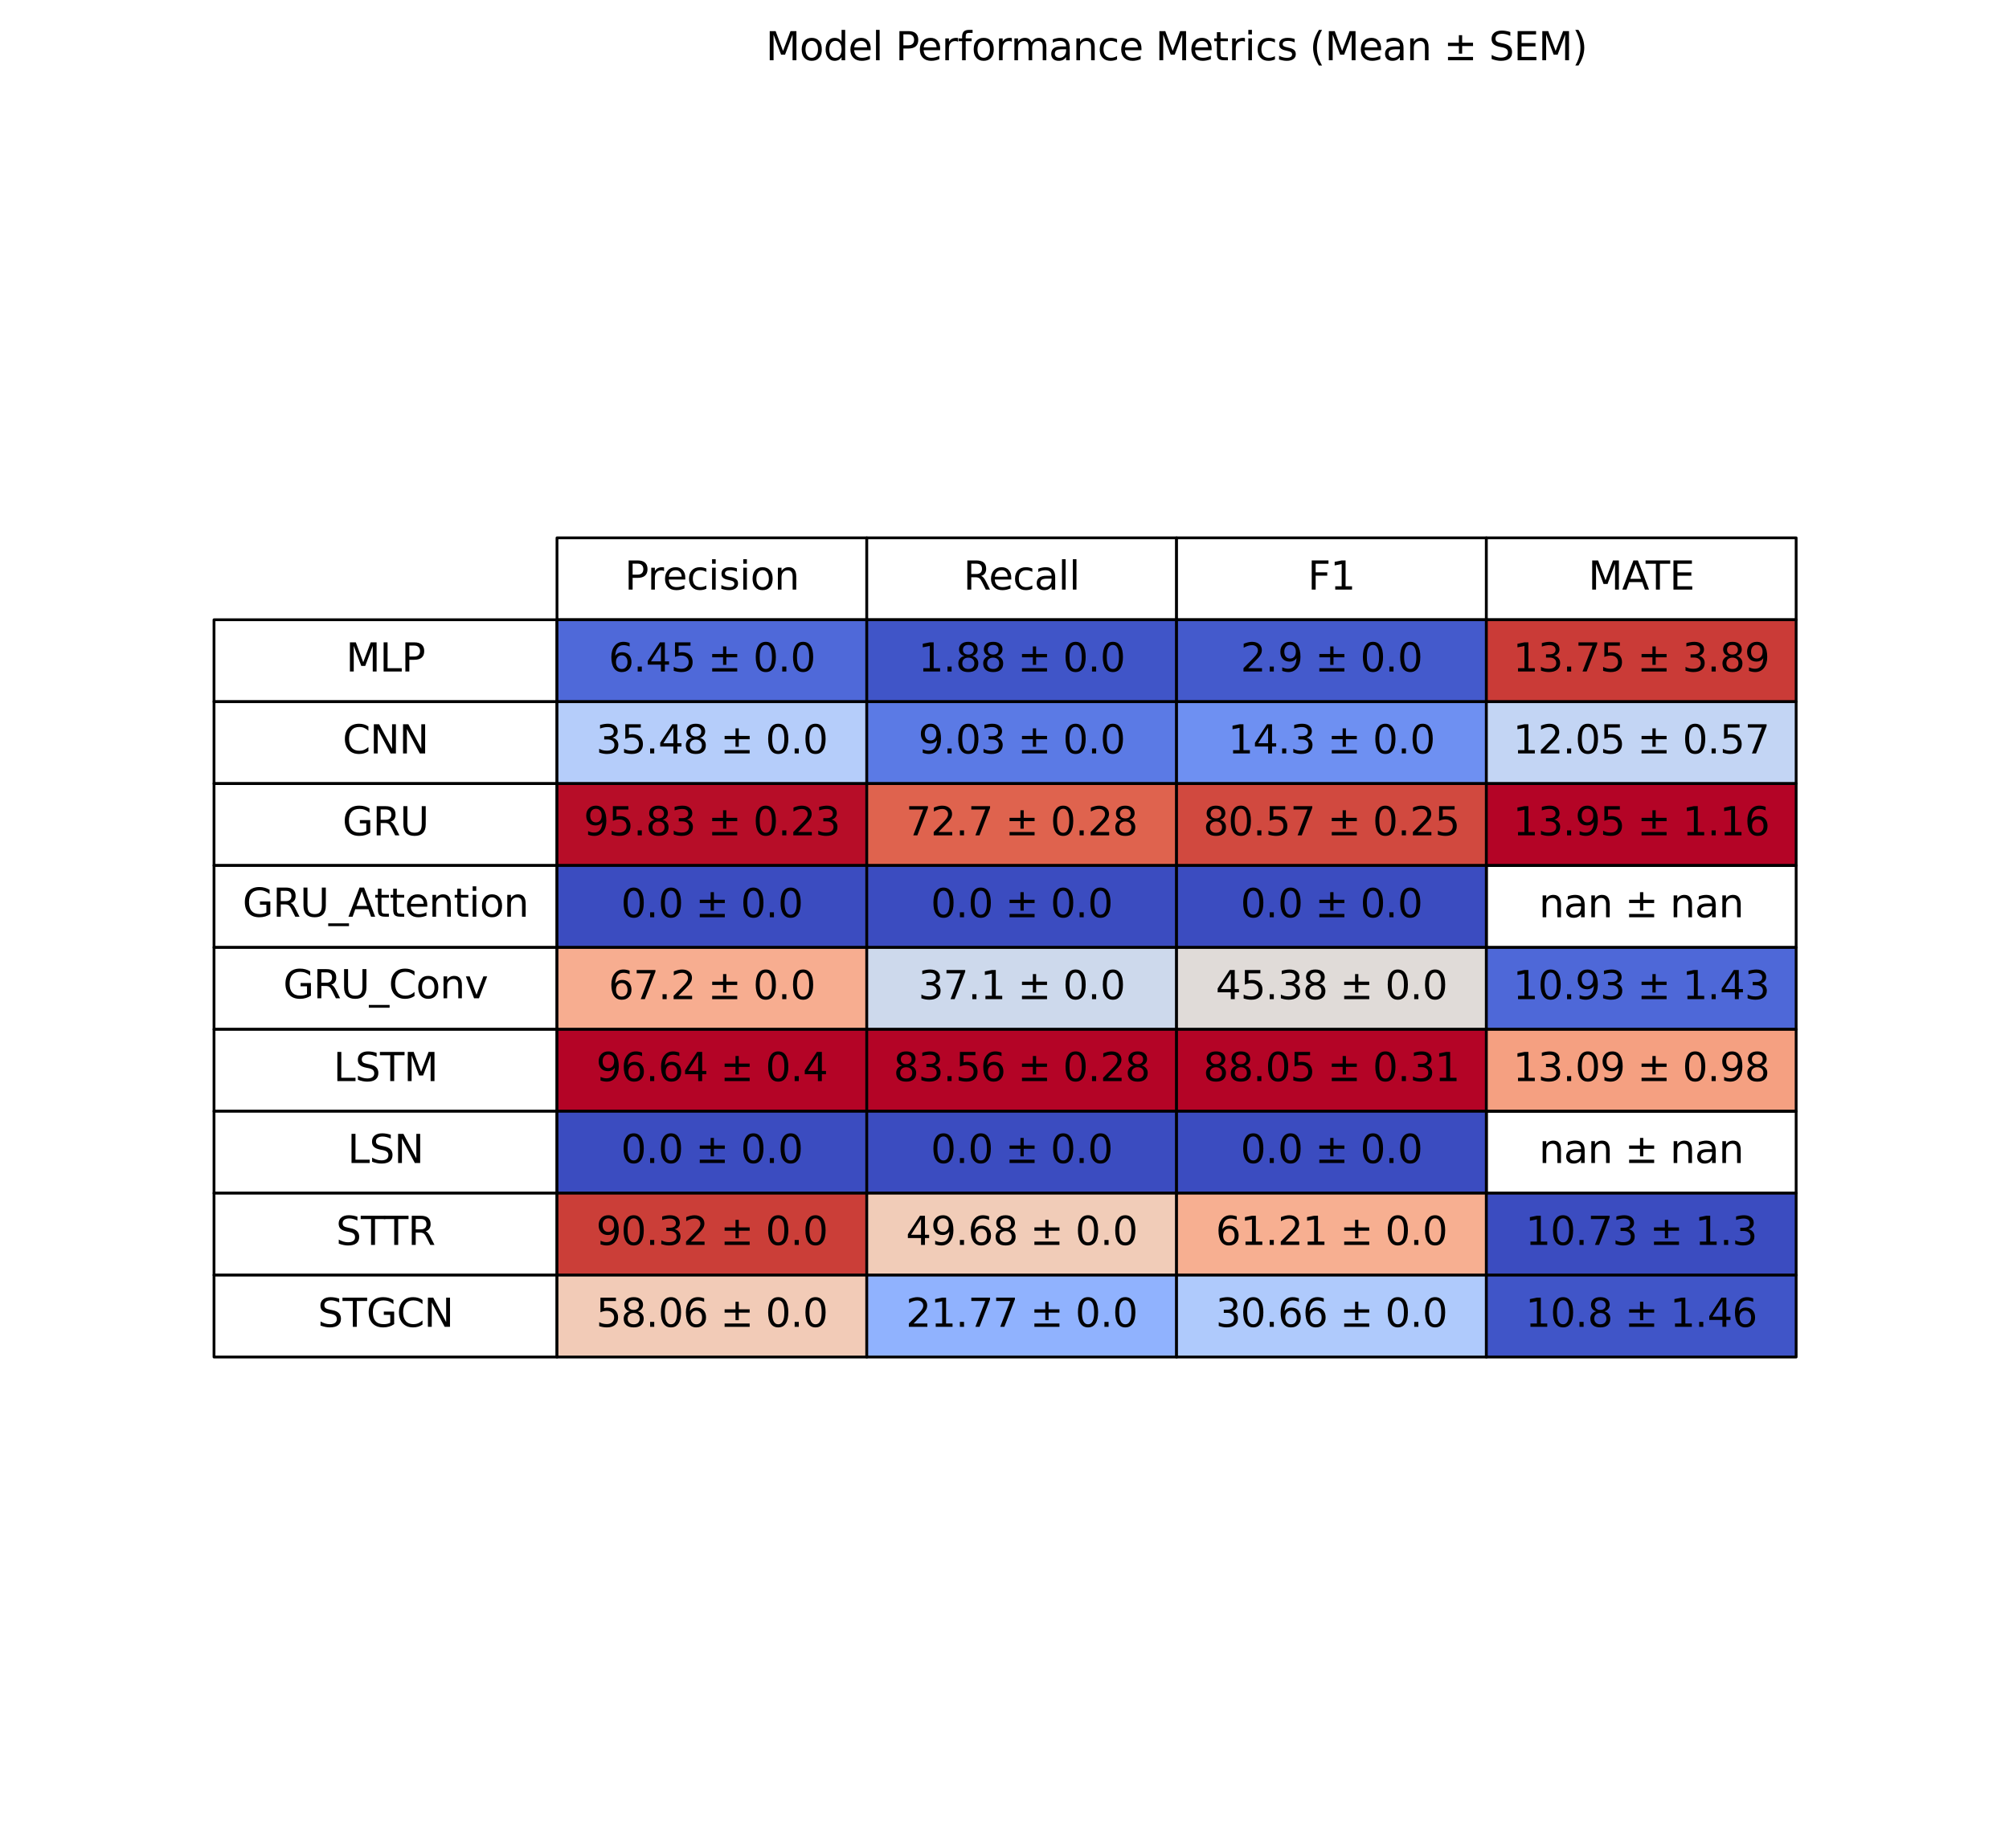 <?xml version="1.0" encoding="utf-8" standalone="no"?>
<!DOCTYPE svg PUBLIC "-//W3C//DTD SVG 1.1//EN"
  "http://www.w3.org/Graphics/SVG/1.1/DTD/svg11.dtd">
<svg xmlns:xlink="http://www.w3.org/1999/xlink" width="720pt" height="662.4pt" viewBox="0 0 720 662.4" xmlns="http://www.w3.org/2000/svg" version="1.1">
 <defs>
  <style type="text/css">*{stroke-linejoin: round; stroke-linecap: butt}</style>
 </defs>
 <g id="figure_1">
  <g id="patch_1">
   <path d="M 0 662.4 
L 720 662.4 
L 720 0 
L 0 0 
z
" style="fill: #ffffff"/>
  </g>
  <g id="axes_1">
   <g id="table_1">
    <g id="patch_2">
     <path d="M 199.62 222.152 
L 310.644 222.152 
L 310.644 192.79 
L 199.62 192.79 
z
" style="fill: #ffffff; stroke: #000000; stroke-linejoin: miter"/>
    </g>
    <g id="text_1">
     <!-- Precision -->
     <g transform="translate(223.902 211.334) scale(0.14 -0.14)">
      <defs>
       <path id="DejaVuSans-50" d="M 1259 4147 
L 1259 2394 
L 2053 2394 
Q 2494 2394 2734 2622 
Q 2975 2850 2975 3272 
Q 2975 3691 2734 3919 
Q 2494 4147 2053 4147 
L 1259 4147 
z
M 628 4666 
L 2053 4666 
Q 2838 4666 3239 4311 
Q 3641 3956 3641 3272 
Q 3641 2581 3239 2228 
Q 2838 1875 2053 1875 
L 1259 1875 
L 1259 0 
L 628 0 
L 628 4666 
z
" transform="scale(0.016)"/>
       <path id="DejaVuSans-72" d="M 2631 2963 
Q 2534 3019 2420 3045 
Q 2306 3072 2169 3072 
Q 1681 3072 1420 2755 
Q 1159 2438 1159 1844 
L 1159 0 
L 581 0 
L 581 3500 
L 1159 3500 
L 1159 2956 
Q 1341 3275 1631 3429 
Q 1922 3584 2338 3584 
Q 2397 3584 2469 3576 
Q 2541 3569 2628 3553 
L 2631 2963 
z
" transform="scale(0.016)"/>
       <path id="DejaVuSans-65" d="M 3597 1894 
L 3597 1613 
L 953 1613 
Q 991 1019 1311 708 
Q 1631 397 2203 397 
Q 2534 397 2845 478 
Q 3156 559 3463 722 
L 3463 178 
Q 3153 47 2828 -22 
Q 2503 -91 2169 -91 
Q 1331 -91 842 396 
Q 353 884 353 1716 
Q 353 2575 817 3079 
Q 1281 3584 2069 3584 
Q 2775 3584 3186 3129 
Q 3597 2675 3597 1894 
z
M 3022 2063 
Q 3016 2534 2758 2815 
Q 2500 3097 2075 3097 
Q 1594 3097 1305 2825 
Q 1016 2553 972 2059 
L 3022 2063 
z
" transform="scale(0.016)"/>
       <path id="DejaVuSans-63" d="M 3122 3366 
L 3122 2828 
Q 2878 2963 2633 3030 
Q 2388 3097 2138 3097 
Q 1578 3097 1268 2742 
Q 959 2388 959 1747 
Q 959 1106 1268 751 
Q 1578 397 2138 397 
Q 2388 397 2633 464 
Q 2878 531 3122 666 
L 3122 134 
Q 2881 22 2623 -34 
Q 2366 -91 2075 -91 
Q 1284 -91 818 406 
Q 353 903 353 1747 
Q 353 2603 823 3093 
Q 1294 3584 2113 3584 
Q 2378 3584 2631 3529 
Q 2884 3475 3122 3366 
z
" transform="scale(0.016)"/>
       <path id="DejaVuSans-69" d="M 603 3500 
L 1178 3500 
L 1178 0 
L 603 0 
L 603 3500 
z
M 603 4863 
L 1178 4863 
L 1178 4134 
L 603 4134 
L 603 4863 
z
" transform="scale(0.016)"/>
       <path id="DejaVuSans-73" d="M 2834 3397 
L 2834 2853 
Q 2591 2978 2328 3040 
Q 2066 3103 1784 3103 
Q 1356 3103 1142 2972 
Q 928 2841 928 2578 
Q 928 2378 1081 2264 
Q 1234 2150 1697 2047 
L 1894 2003 
Q 2506 1872 2764 1633 
Q 3022 1394 3022 966 
Q 3022 478 2636 193 
Q 2250 -91 1575 -91 
Q 1294 -91 989 -36 
Q 684 19 347 128 
L 347 722 
Q 666 556 975 473 
Q 1284 391 1588 391 
Q 1994 391 2212 530 
Q 2431 669 2431 922 
Q 2431 1156 2273 1281 
Q 2116 1406 1581 1522 
L 1381 1569 
Q 847 1681 609 1914 
Q 372 2147 372 2553 
Q 372 3047 722 3315 
Q 1072 3584 1716 3584 
Q 2034 3584 2315 3537 
Q 2597 3491 2834 3397 
z
" transform="scale(0.016)"/>
       <path id="DejaVuSans-6f" d="M 1959 3097 
Q 1497 3097 1228 2736 
Q 959 2375 959 1747 
Q 959 1119 1226 758 
Q 1494 397 1959 397 
Q 2419 397 2687 759 
Q 2956 1122 2956 1747 
Q 2956 2369 2687 2733 
Q 2419 3097 1959 3097 
z
M 1959 3584 
Q 2709 3584 3137 3096 
Q 3566 2609 3566 1747 
Q 3566 888 3137 398 
Q 2709 -91 1959 -91 
Q 1206 -91 779 398 
Q 353 888 353 1747 
Q 353 2609 779 3096 
Q 1206 3584 1959 3584 
z
" transform="scale(0.016)"/>
       <path id="DejaVuSans-6e" d="M 3513 2113 
L 3513 0 
L 2938 0 
L 2938 2094 
Q 2938 2591 2744 2837 
Q 2550 3084 2163 3084 
Q 1697 3084 1428 2787 
Q 1159 2491 1159 1978 
L 1159 0 
L 581 0 
L 581 3500 
L 1159 3500 
L 1159 2956 
Q 1366 3272 1645 3428 
Q 1925 3584 2291 3584 
Q 2894 3584 3203 3211 
Q 3513 2838 3513 2113 
z
" transform="scale(0.016)"/>
      </defs>
      <use xlink:href="#DejaVuSans-50"/>
      <use xlink:href="#DejaVuSans-72" transform="translate(58.553 0)"/>
      <use xlink:href="#DejaVuSans-65" transform="translate(97.416 0)"/>
      <use xlink:href="#DejaVuSans-63" transform="translate(158.939 0)"/>
      <use xlink:href="#DejaVuSans-69" transform="translate(213.92 0)"/>
      <use xlink:href="#DejaVuSans-73" transform="translate(241.703 0)"/>
      <use xlink:href="#DejaVuSans-69" transform="translate(293.803 0)"/>
      <use xlink:href="#DejaVuSans-6f" transform="translate(321.586 0)"/>
      <use xlink:href="#DejaVuSans-6e" transform="translate(382.768 0)"/>
     </g>
    </g>
    <g id="patch_3">
     <path d="M 310.644 222.152 
L 421.668 222.152 
L 421.668 192.79 
L 310.644 192.79 
z
" style="fill: #ffffff; stroke: #000000; stroke-linejoin: miter"/>
    </g>
    <g id="text_2">
     <!-- Recall -->
     <g transform="translate(345.272 211.334) scale(0.14 -0.14)">
      <defs>
       <path id="DejaVuSans-52" d="M 2841 2188 
Q 3044 2119 3236 1894 
Q 3428 1669 3622 1275 
L 4263 0 
L 3584 0 
L 2988 1197 
Q 2756 1666 2539 1819 
Q 2322 1972 1947 1972 
L 1259 1972 
L 1259 0 
L 628 0 
L 628 4666 
L 2053 4666 
Q 2853 4666 3247 4331 
Q 3641 3997 3641 3322 
Q 3641 2881 3436 2590 
Q 3231 2300 2841 2188 
z
M 1259 4147 
L 1259 2491 
L 2053 2491 
Q 2509 2491 2742 2702 
Q 2975 2913 2975 3322 
Q 2975 3731 2742 3939 
Q 2509 4147 2053 4147 
L 1259 4147 
z
" transform="scale(0.016)"/>
       <path id="DejaVuSans-61" d="M 2194 1759 
Q 1497 1759 1228 1600 
Q 959 1441 959 1056 
Q 959 750 1161 570 
Q 1363 391 1709 391 
Q 2188 391 2477 730 
Q 2766 1069 2766 1631 
L 2766 1759 
L 2194 1759 
z
M 3341 1997 
L 3341 0 
L 2766 0 
L 2766 531 
Q 2569 213 2275 61 
Q 1981 -91 1556 -91 
Q 1019 -91 701 211 
Q 384 513 384 1019 
Q 384 1609 779 1909 
Q 1175 2209 1959 2209 
L 2766 2209 
L 2766 2266 
Q 2766 2663 2505 2880 
Q 2244 3097 1772 3097 
Q 1472 3097 1187 3025 
Q 903 2953 641 2809 
L 641 3341 
Q 956 3463 1253 3523 
Q 1550 3584 1831 3584 
Q 2591 3584 2966 3190 
Q 3341 2797 3341 1997 
z
" transform="scale(0.016)"/>
       <path id="DejaVuSans-6c" d="M 603 4863 
L 1178 4863 
L 1178 0 
L 603 0 
L 603 4863 
z
" transform="scale(0.016)"/>
      </defs>
      <use xlink:href="#DejaVuSans-52"/>
      <use xlink:href="#DejaVuSans-65" transform="translate(64.982 0)"/>
      <use xlink:href="#DejaVuSans-63" transform="translate(126.506 0)"/>
      <use xlink:href="#DejaVuSans-61" transform="translate(181.486 0)"/>
      <use xlink:href="#DejaVuSans-6c" transform="translate(242.766 0)"/>
      <use xlink:href="#DejaVuSans-6c" transform="translate(270.549 0)"/>
     </g>
    </g>
    <g id="patch_4">
     <path d="M 421.668 222.152 
L 532.692 222.152 
L 532.692 192.79 
L 421.668 192.79 
z
" style="fill: #ffffff; stroke: #000000; stroke-linejoin: miter"/>
    </g>
    <g id="text_3">
     <!-- F1 -->
     <g transform="translate(468.7 211.334) scale(0.14 -0.14)">
      <defs>
       <path id="DejaVuSans-46" d="M 628 4666 
L 3309 4666 
L 3309 4134 
L 1259 4134 
L 1259 2759 
L 3109 2759 
L 3109 2228 
L 1259 2228 
L 1259 0 
L 628 0 
L 628 4666 
z
" transform="scale(0.016)"/>
       <path id="DejaVuSans-31" d="M 794 531 
L 1825 531 
L 1825 4091 
L 703 3866 
L 703 4441 
L 1819 4666 
L 2450 4666 
L 2450 531 
L 3481 531 
L 3481 0 
L 794 0 
L 794 531 
z
" transform="scale(0.016)"/>
      </defs>
      <use xlink:href="#DejaVuSans-46"/>
      <use xlink:href="#DejaVuSans-31" transform="translate(57.52 0)"/>
     </g>
    </g>
    <g id="patch_5">
     <path d="M 532.692 222.152 
L 643.716 222.152 
L 643.716 192.79 
L 532.692 192.79 
z
" style="fill: #ffffff; stroke: #000000; stroke-linejoin: miter"/>
    </g>
    <g id="text_4">
     <!-- MATE -->
     <g transform="translate(569.22 211.334) scale(0.14 -0.14)">
      <defs>
       <path id="DejaVuSans-4d" d="M 628 4666 
L 1569 4666 
L 2759 1491 
L 3956 4666 
L 4897 4666 
L 4897 0 
L 4281 0 
L 4281 4097 
L 3078 897 
L 2444 897 
L 1241 4097 
L 1241 0 
L 628 0 
L 628 4666 
z
" transform="scale(0.016)"/>
       <path id="DejaVuSans-41" d="M 2188 4044 
L 1331 1722 
L 3047 1722 
L 2188 4044 
z
M 1831 4666 
L 2547 4666 
L 4325 0 
L 3669 0 
L 3244 1197 
L 1141 1197 
L 716 0 
L 50 0 
L 1831 4666 
z
" transform="scale(0.016)"/>
       <path id="DejaVuSans-54" d="M -19 4666 
L 3928 4666 
L 3928 4134 
L 2272 4134 
L 2272 0 
L 1638 0 
L 1638 4134 
L -19 4134 
L -19 4666 
z
" transform="scale(0.016)"/>
       <path id="DejaVuSans-45" d="M 628 4666 
L 3578 4666 
L 3578 4134 
L 1259 4134 
L 1259 2753 
L 3481 2753 
L 3481 2222 
L 1259 2222 
L 1259 531 
L 3634 531 
L 3634 0 
L 628 0 
L 628 4666 
z
" transform="scale(0.016)"/>
      </defs>
      <use xlink:href="#DejaVuSans-4d"/>
      <use xlink:href="#DejaVuSans-41" transform="translate(86.279 0)"/>
      <use xlink:href="#DejaVuSans-54" transform="translate(146.938 0)"/>
      <use xlink:href="#DejaVuSans-45" transform="translate(208.021 0)"/>
     </g>
    </g>
    <g id="patch_6">
     <path d="M 76.699 251.514 
L 199.62 251.514 
L 199.62 222.152 
L 76.699 222.152 
z
" style="fill: #ffffff; stroke: #000000; stroke-linejoin: miter"/>
    </g>
    <g id="text_5">
     <!-- MLP -->
     <g transform="translate(123.999 240.696) scale(0.14 -0.14)">
      <defs>
       <path id="DejaVuSans-4c" d="M 628 4666 
L 1259 4666 
L 1259 531 
L 3531 531 
L 3531 0 
L 628 0 
L 628 4666 
z
" transform="scale(0.016)"/>
      </defs>
      <use xlink:href="#DejaVuSans-4d"/>
      <use xlink:href="#DejaVuSans-4c" transform="translate(86.279 0)"/>
      <use xlink:href="#DejaVuSans-50" transform="translate(141.992 0)"/>
     </g>
    </g>
    <g id="patch_7">
     <path d="M 199.62 251.514 
L 310.644 251.514 
L 310.644 222.152 
L 199.62 222.152 
z
" style="fill: #4f69d9; stroke: #000000; stroke-linejoin: miter"/>
    </g>
    <g id="text_6">
     <!-- 6.45 ± 0.0 -->
     <g transform="translate(218.099 240.696) scale(0.14 -0.14)">
      <defs>
       <path id="DejaVuSans-36" d="M 2113 2584 
Q 1688 2584 1439 2293 
Q 1191 2003 1191 1497 
Q 1191 994 1439 701 
Q 1688 409 2113 409 
Q 2538 409 2786 701 
Q 3034 994 3034 1497 
Q 3034 2003 2786 2293 
Q 2538 2584 2113 2584 
z
M 3366 4563 
L 3366 3988 
Q 3128 4100 2886 4159 
Q 2644 4219 2406 4219 
Q 1781 4219 1451 3797 
Q 1122 3375 1075 2522 
Q 1259 2794 1537 2939 
Q 1816 3084 2150 3084 
Q 2853 3084 3261 2657 
Q 3669 2231 3669 1497 
Q 3669 778 3244 343 
Q 2819 -91 2113 -91 
Q 1303 -91 875 529 
Q 447 1150 447 2328 
Q 447 3434 972 4092 
Q 1497 4750 2381 4750 
Q 2619 4750 2861 4703 
Q 3103 4656 3366 4563 
z
" transform="scale(0.016)"/>
       <path id="DejaVuSans-2e" d="M 684 794 
L 1344 794 
L 1344 0 
L 684 0 
L 684 794 
z
" transform="scale(0.016)"/>
       <path id="DejaVuSans-34" d="M 2419 4116 
L 825 1625 
L 2419 1625 
L 2419 4116 
z
M 2253 4666 
L 3047 4666 
L 3047 1625 
L 3713 1625 
L 3713 1100 
L 3047 1100 
L 3047 0 
L 2419 0 
L 2419 1100 
L 313 1100 
L 313 1709 
L 2253 4666 
z
" transform="scale(0.016)"/>
       <path id="DejaVuSans-35" d="M 691 4666 
L 3169 4666 
L 3169 4134 
L 1269 4134 
L 1269 2991 
Q 1406 3038 1543 3061 
Q 1681 3084 1819 3084 
Q 2600 3084 3056 2656 
Q 3513 2228 3513 1497 
Q 3513 744 3044 326 
Q 2575 -91 1722 -91 
Q 1428 -91 1123 -41 
Q 819 9 494 109 
L 494 744 
Q 775 591 1075 516 
Q 1375 441 1709 441 
Q 2250 441 2565 725 
Q 2881 1009 2881 1497 
Q 2881 1984 2565 2268 
Q 2250 2553 1709 2553 
Q 1456 2553 1204 2497 
Q 953 2441 691 2322 
L 691 4666 
z
" transform="scale(0.016)"/>
       <path id="DejaVuSans-20" transform="scale(0.016)"/>
       <path id="DejaVuSans-b1" d="M 2944 4013 
L 2944 2803 
L 4684 2803 
L 4684 2272 
L 2944 2272 
L 2944 1063 
L 2419 1063 
L 2419 2272 
L 678 2272 
L 678 2803 
L 2419 2803 
L 2419 4013 
L 2944 4013 
z
M 678 531 
L 4684 531 
L 4684 0 
L 678 0 
L 678 531 
z
" transform="scale(0.016)"/>
       <path id="DejaVuSans-30" d="M 2034 4250 
Q 1547 4250 1301 3770 
Q 1056 3291 1056 2328 
Q 1056 1369 1301 889 
Q 1547 409 2034 409 
Q 2525 409 2770 889 
Q 3016 1369 3016 2328 
Q 3016 3291 2770 3770 
Q 2525 4250 2034 4250 
z
M 2034 4750 
Q 2819 4750 3233 4129 
Q 3647 3509 3647 2328 
Q 3647 1150 3233 529 
Q 2819 -91 2034 -91 
Q 1250 -91 836 529 
Q 422 1150 422 2328 
Q 422 3509 836 4129 
Q 1250 4750 2034 4750 
z
" transform="scale(0.016)"/>
      </defs>
      <use xlink:href="#DejaVuSans-36"/>
      <use xlink:href="#DejaVuSans-2e" transform="translate(63.623 0)"/>
      <use xlink:href="#DejaVuSans-34" transform="translate(95.41 0)"/>
      <use xlink:href="#DejaVuSans-35" transform="translate(159.033 0)"/>
      <use xlink:href="#DejaVuSans-20" transform="translate(222.656 0)"/>
      <use xlink:href="#DejaVuSans-b1" transform="translate(254.443 0)"/>
      <use xlink:href="#DejaVuSans-20" transform="translate(338.232 0)"/>
      <use xlink:href="#DejaVuSans-30" transform="translate(370.02 0)"/>
      <use xlink:href="#DejaVuSans-2e" transform="translate(433.643 0)"/>
      <use xlink:href="#DejaVuSans-30" transform="translate(465.43 0)"/>
     </g>
    </g>
    <g id="patch_8">
     <path d="M 310.644 251.514 
L 421.668 251.514 
L 421.668 222.152 
L 310.644 222.152 
z
" style="fill: #4055c8; stroke: #000000; stroke-linejoin: miter"/>
    </g>
    <g id="text_7">
     <!-- 1.88 ± 0.0 -->
     <g transform="translate(329.123 240.696) scale(0.14 -0.14)">
      <defs>
       <path id="DejaVuSans-38" d="M 2034 2216 
Q 1584 2216 1326 1975 
Q 1069 1734 1069 1313 
Q 1069 891 1326 650 
Q 1584 409 2034 409 
Q 2484 409 2743 651 
Q 3003 894 3003 1313 
Q 3003 1734 2745 1975 
Q 2488 2216 2034 2216 
z
M 1403 2484 
Q 997 2584 770 2862 
Q 544 3141 544 3541 
Q 544 4100 942 4425 
Q 1341 4750 2034 4750 
Q 2731 4750 3128 4425 
Q 3525 4100 3525 3541 
Q 3525 3141 3298 2862 
Q 3072 2584 2669 2484 
Q 3125 2378 3379 2068 
Q 3634 1759 3634 1313 
Q 3634 634 3220 271 
Q 2806 -91 2034 -91 
Q 1263 -91 848 271 
Q 434 634 434 1313 
Q 434 1759 690 2068 
Q 947 2378 1403 2484 
z
M 1172 3481 
Q 1172 3119 1398 2916 
Q 1625 2713 2034 2713 
Q 2441 2713 2670 2916 
Q 2900 3119 2900 3481 
Q 2900 3844 2670 4047 
Q 2441 4250 2034 4250 
Q 1625 4250 1398 4047 
Q 1172 3844 1172 3481 
z
" transform="scale(0.016)"/>
      </defs>
      <use xlink:href="#DejaVuSans-31"/>
      <use xlink:href="#DejaVuSans-2e" transform="translate(63.623 0)"/>
      <use xlink:href="#DejaVuSans-38" transform="translate(95.41 0)"/>
      <use xlink:href="#DejaVuSans-38" transform="translate(159.033 0)"/>
      <use xlink:href="#DejaVuSans-20" transform="translate(222.656 0)"/>
      <use xlink:href="#DejaVuSans-b1" transform="translate(254.443 0)"/>
      <use xlink:href="#DejaVuSans-20" transform="translate(338.232 0)"/>
      <use xlink:href="#DejaVuSans-30" transform="translate(370.02 0)"/>
      <use xlink:href="#DejaVuSans-2e" transform="translate(433.643 0)"/>
      <use xlink:href="#DejaVuSans-30" transform="translate(465.43 0)"/>
     </g>
    </g>
    <g id="patch_9">
     <path d="M 421.668 251.514 
L 532.692 251.514 
L 532.692 222.152 
L 421.668 222.152 
z
" style="fill: #445acc; stroke: #000000; stroke-linejoin: miter"/>
    </g>
    <g id="text_8">
     <!-- 2.9 ± 0.0 -->
     <g transform="translate(444.6 240.696) scale(0.14 -0.14)">
      <defs>
       <path id="DejaVuSans-32" d="M 1228 531 
L 3431 531 
L 3431 0 
L 469 0 
L 469 531 
Q 828 903 1448 1529 
Q 2069 2156 2228 2338 
Q 2531 2678 2651 2914 
Q 2772 3150 2772 3378 
Q 2772 3750 2511 3984 
Q 2250 4219 1831 4219 
Q 1534 4219 1204 4116 
Q 875 4013 500 3803 
L 500 4441 
Q 881 4594 1212 4672 
Q 1544 4750 1819 4750 
Q 2544 4750 2975 4387 
Q 3406 4025 3406 3419 
Q 3406 3131 3298 2873 
Q 3191 2616 2906 2266 
Q 2828 2175 2409 1742 
Q 1991 1309 1228 531 
z
" transform="scale(0.016)"/>
       <path id="DejaVuSans-39" d="M 703 97 
L 703 672 
Q 941 559 1184 500 
Q 1428 441 1663 441 
Q 2288 441 2617 861 
Q 2947 1281 2994 2138 
Q 2813 1869 2534 1725 
Q 2256 1581 1919 1581 
Q 1219 1581 811 2004 
Q 403 2428 403 3163 
Q 403 3881 828 4315 
Q 1253 4750 1959 4750 
Q 2769 4750 3195 4129 
Q 3622 3509 3622 2328 
Q 3622 1225 3098 567 
Q 2575 -91 1691 -91 
Q 1453 -91 1209 -44 
Q 966 3 703 97 
z
M 1959 2075 
Q 2384 2075 2632 2365 
Q 2881 2656 2881 3163 
Q 2881 3666 2632 3958 
Q 2384 4250 1959 4250 
Q 1534 4250 1286 3958 
Q 1038 3666 1038 3163 
Q 1038 2656 1286 2365 
Q 1534 2075 1959 2075 
z
" transform="scale(0.016)"/>
      </defs>
      <use xlink:href="#DejaVuSans-32"/>
      <use xlink:href="#DejaVuSans-2e" transform="translate(63.623 0)"/>
      <use xlink:href="#DejaVuSans-39" transform="translate(95.41 0)"/>
      <use xlink:href="#DejaVuSans-20" transform="translate(159.033 0)"/>
      <use xlink:href="#DejaVuSans-b1" transform="translate(190.82 0)"/>
      <use xlink:href="#DejaVuSans-20" transform="translate(274.609 0)"/>
      <use xlink:href="#DejaVuSans-30" transform="translate(306.396 0)"/>
      <use xlink:href="#DejaVuSans-2e" transform="translate(370.02 0)"/>
      <use xlink:href="#DejaVuSans-30" transform="translate(401.807 0)"/>
     </g>
    </g>
    <g id="patch_10">
     <path d="M 532.692 251.514 
L 643.716 251.514 
L 643.716 222.152 
L 532.692 222.152 
z
" style="fill: #ca3b37; stroke: #000000; stroke-linejoin: miter"/>
    </g>
    <g id="text_9">
     <!-- 13.75 ± 3.89 -->
     <g transform="translate(542.263 240.696) scale(0.14 -0.14)">
      <defs>
       <path id="DejaVuSans-33" d="M 2597 2516 
Q 3050 2419 3304 2112 
Q 3559 1806 3559 1356 
Q 3559 666 3084 287 
Q 2609 -91 1734 -91 
Q 1441 -91 1130 -33 
Q 819 25 488 141 
L 488 750 
Q 750 597 1062 519 
Q 1375 441 1716 441 
Q 2309 441 2620 675 
Q 2931 909 2931 1356 
Q 2931 1769 2642 2001 
Q 2353 2234 1838 2234 
L 1294 2234 
L 1294 2753 
L 1863 2753 
Q 2328 2753 2575 2939 
Q 2822 3125 2822 3475 
Q 2822 3834 2567 4026 
Q 2313 4219 1838 4219 
Q 1578 4219 1281 4162 
Q 984 4106 628 3988 
L 628 4550 
Q 988 4650 1302 4700 
Q 1616 4750 1894 4750 
Q 2613 4750 3031 4423 
Q 3450 4097 3450 3541 
Q 3450 3153 3228 2886 
Q 3006 2619 2597 2516 
z
" transform="scale(0.016)"/>
       <path id="DejaVuSans-37" d="M 525 4666 
L 3525 4666 
L 3525 4397 
L 1831 0 
L 1172 0 
L 2766 4134 
L 525 4134 
L 525 4666 
z
" transform="scale(0.016)"/>
      </defs>
      <use xlink:href="#DejaVuSans-31"/>
      <use xlink:href="#DejaVuSans-33" transform="translate(63.623 0)"/>
      <use xlink:href="#DejaVuSans-2e" transform="translate(127.246 0)"/>
      <use xlink:href="#DejaVuSans-37" transform="translate(159.033 0)"/>
      <use xlink:href="#DejaVuSans-35" transform="translate(222.656 0)"/>
      <use xlink:href="#DejaVuSans-20" transform="translate(286.279 0)"/>
      <use xlink:href="#DejaVuSans-b1" transform="translate(318.066 0)"/>
      <use xlink:href="#DejaVuSans-20" transform="translate(401.855 0)"/>
      <use xlink:href="#DejaVuSans-33" transform="translate(433.643 0)"/>
      <use xlink:href="#DejaVuSans-2e" transform="translate(497.266 0)"/>
      <use xlink:href="#DejaVuSans-38" transform="translate(529.053 0)"/>
      <use xlink:href="#DejaVuSans-39" transform="translate(592.676 0)"/>
     </g>
    </g>
    <g id="patch_11">
     <path d="M 76.699 280.876 
L 199.62 280.876 
L 199.62 251.514 
L 76.699 251.514 
z
" style="fill: #ffffff; stroke: #000000; stroke-linejoin: miter"/>
    </g>
    <g id="text_10">
     <!-- CNN -->
     <g transform="translate(122.798 270.058) scale(0.14 -0.14)">
      <defs>
       <path id="DejaVuSans-43" d="M 4122 4306 
L 4122 3641 
Q 3803 3938 3442 4084 
Q 3081 4231 2675 4231 
Q 1875 4231 1450 3742 
Q 1025 3253 1025 2328 
Q 1025 1406 1450 917 
Q 1875 428 2675 428 
Q 3081 428 3442 575 
Q 3803 722 4122 1019 
L 4122 359 
Q 3791 134 3420 21 
Q 3050 -91 2638 -91 
Q 1578 -91 968 557 
Q 359 1206 359 2328 
Q 359 3453 968 4101 
Q 1578 4750 2638 4750 
Q 3056 4750 3426 4639 
Q 3797 4528 4122 4306 
z
" transform="scale(0.016)"/>
       <path id="DejaVuSans-4e" d="M 628 4666 
L 1478 4666 
L 3547 763 
L 3547 4666 
L 4159 4666 
L 4159 0 
L 3309 0 
L 1241 3903 
L 1241 0 
L 628 0 
L 628 4666 
z
" transform="scale(0.016)"/>
      </defs>
      <use xlink:href="#DejaVuSans-43"/>
      <use xlink:href="#DejaVuSans-4e" transform="translate(69.824 0)"/>
      <use xlink:href="#DejaVuSans-4e" transform="translate(144.629 0)"/>
     </g>
    </g>
    <g id="patch_12">
     <path d="M 199.62 280.876 
L 310.644 280.876 
L 310.644 251.514 
L 199.62 251.514 
z
" style="fill: #b5cdfa; stroke: #000000; stroke-linejoin: miter"/>
    </g>
    <g id="text_11">
     <!-- 35.48 ± 0.0 -->
     <g transform="translate(213.645 270.058) scale(0.14 -0.14)">
      <use xlink:href="#DejaVuSans-33"/>
      <use xlink:href="#DejaVuSans-35" transform="translate(63.623 0)"/>
      <use xlink:href="#DejaVuSans-2e" transform="translate(127.246 0)"/>
      <use xlink:href="#DejaVuSans-34" transform="translate(159.033 0)"/>
      <use xlink:href="#DejaVuSans-38" transform="translate(222.656 0)"/>
      <use xlink:href="#DejaVuSans-20" transform="translate(286.279 0)"/>
      <use xlink:href="#DejaVuSans-b1" transform="translate(318.066 0)"/>
      <use xlink:href="#DejaVuSans-20" transform="translate(401.855 0)"/>
      <use xlink:href="#DejaVuSans-30" transform="translate(433.643 0)"/>
      <use xlink:href="#DejaVuSans-2e" transform="translate(497.266 0)"/>
      <use xlink:href="#DejaVuSans-30" transform="translate(529.053 0)"/>
     </g>
    </g>
    <g id="patch_13">
     <path d="M 310.644 280.876 
L 421.668 280.876 
L 421.668 251.514 
L 310.644 251.514 
z
" style="fill: #5b7ae5; stroke: #000000; stroke-linejoin: miter"/>
    </g>
    <g id="text_12">
     <!-- 9.03 ± 0.0 -->
     <g transform="translate(329.123 270.058) scale(0.14 -0.14)">
      <use xlink:href="#DejaVuSans-39"/>
      <use xlink:href="#DejaVuSans-2e" transform="translate(63.623 0)"/>
      <use xlink:href="#DejaVuSans-30" transform="translate(95.41 0)"/>
      <use xlink:href="#DejaVuSans-33" transform="translate(159.033 0)"/>
      <use xlink:href="#DejaVuSans-20" transform="translate(222.656 0)"/>
      <use xlink:href="#DejaVuSans-b1" transform="translate(254.443 0)"/>
      <use xlink:href="#DejaVuSans-20" transform="translate(338.232 0)"/>
      <use xlink:href="#DejaVuSans-30" transform="translate(370.02 0)"/>
      <use xlink:href="#DejaVuSans-2e" transform="translate(433.643 0)"/>
      <use xlink:href="#DejaVuSans-30" transform="translate(465.43 0)"/>
     </g>
    </g>
    <g id="patch_14">
     <path d="M 421.668 280.876 
L 532.692 280.876 
L 532.692 251.514 
L 421.668 251.514 
z
" style="fill: #6e90f2; stroke: #000000; stroke-linejoin: miter"/>
    </g>
    <g id="text_13">
     <!-- 14.3 ± 0.0 -->
     <g transform="translate(440.147 270.058) scale(0.14 -0.14)">
      <use xlink:href="#DejaVuSans-31"/>
      <use xlink:href="#DejaVuSans-34" transform="translate(63.623 0)"/>
      <use xlink:href="#DejaVuSans-2e" transform="translate(127.246 0)"/>
      <use xlink:href="#DejaVuSans-33" transform="translate(159.033 0)"/>
      <use xlink:href="#DejaVuSans-20" transform="translate(222.656 0)"/>
      <use xlink:href="#DejaVuSans-b1" transform="translate(254.443 0)"/>
      <use xlink:href="#DejaVuSans-20" transform="translate(338.232 0)"/>
      <use xlink:href="#DejaVuSans-30" transform="translate(370.02 0)"/>
      <use xlink:href="#DejaVuSans-2e" transform="translate(433.643 0)"/>
      <use xlink:href="#DejaVuSans-30" transform="translate(465.43 0)"/>
     </g>
    </g>
    <g id="patch_15">
     <path d="M 532.692 280.876 
L 643.716 280.876 
L 643.716 251.514 
L 532.692 251.514 
z
" style="fill: #c3d5f4; stroke: #000000; stroke-linejoin: miter"/>
    </g>
    <g id="text_14">
     <!-- 12.05 ± 0.57 -->
     <g transform="translate(542.263 270.058) scale(0.14 -0.14)">
      <use xlink:href="#DejaVuSans-31"/>
      <use xlink:href="#DejaVuSans-32" transform="translate(63.623 0)"/>
      <use xlink:href="#DejaVuSans-2e" transform="translate(127.246 0)"/>
      <use xlink:href="#DejaVuSans-30" transform="translate(159.033 0)"/>
      <use xlink:href="#DejaVuSans-35" transform="translate(222.656 0)"/>
      <use xlink:href="#DejaVuSans-20" transform="translate(286.279 0)"/>
      <use xlink:href="#DejaVuSans-b1" transform="translate(318.066 0)"/>
      <use xlink:href="#DejaVuSans-20" transform="translate(401.855 0)"/>
      <use xlink:href="#DejaVuSans-30" transform="translate(433.643 0)"/>
      <use xlink:href="#DejaVuSans-2e" transform="translate(497.266 0)"/>
      <use xlink:href="#DejaVuSans-35" transform="translate(529.053 0)"/>
      <use xlink:href="#DejaVuSans-37" transform="translate(592.676 0)"/>
     </g>
    </g>
    <g id="patch_16">
     <path d="M 76.699 310.238 
L 199.62 310.238 
L 199.62 280.876 
L 76.699 280.876 
z
" style="fill: #ffffff; stroke: #000000; stroke-linejoin: miter"/>
    </g>
    <g id="text_15">
     <!-- GRU -->
     <g transform="translate(122.749 299.42) scale(0.14 -0.14)">
      <defs>
       <path id="DejaVuSans-47" d="M 3809 666 
L 3809 1919 
L 2778 1919 
L 2778 2438 
L 4434 2438 
L 4434 434 
Q 4069 175 3628 42 
Q 3188 -91 2688 -91 
Q 1594 -91 976 548 
Q 359 1188 359 2328 
Q 359 3472 976 4111 
Q 1594 4750 2688 4750 
Q 3144 4750 3555 4637 
Q 3966 4525 4313 4306 
L 4313 3634 
Q 3963 3931 3569 4081 
Q 3175 4231 2741 4231 
Q 1884 4231 1454 3753 
Q 1025 3275 1025 2328 
Q 1025 1384 1454 906 
Q 1884 428 2741 428 
Q 3075 428 3337 486 
Q 3600 544 3809 666 
z
" transform="scale(0.016)"/>
       <path id="DejaVuSans-55" d="M 556 4666 
L 1191 4666 
L 1191 1831 
Q 1191 1081 1462 751 
Q 1734 422 2344 422 
Q 2950 422 3222 751 
Q 3494 1081 3494 1831 
L 3494 4666 
L 4128 4666 
L 4128 1753 
Q 4128 841 3676 375 
Q 3225 -91 2344 -91 
Q 1459 -91 1007 375 
Q 556 841 556 1753 
L 556 4666 
z
" transform="scale(0.016)"/>
      </defs>
      <use xlink:href="#DejaVuSans-47"/>
      <use xlink:href="#DejaVuSans-52" transform="translate(77.49 0)"/>
      <use xlink:href="#DejaVuSans-55" transform="translate(146.973 0)"/>
     </g>
    </g>
    <g id="patch_17">
     <path d="M 199.62 310.238 
L 310.644 310.238 
L 310.644 280.876 
L 199.62 280.876 
z
" style="fill: #b70d28; stroke: #000000; stroke-linejoin: miter"/>
    </g>
    <g id="text_16">
     <!-- 95.83 ± 0.23 -->
     <g transform="translate(209.191 299.42) scale(0.14 -0.14)">
      <use xlink:href="#DejaVuSans-39"/>
      <use xlink:href="#DejaVuSans-35" transform="translate(63.623 0)"/>
      <use xlink:href="#DejaVuSans-2e" transform="translate(127.246 0)"/>
      <use xlink:href="#DejaVuSans-38" transform="translate(159.033 0)"/>
      <use xlink:href="#DejaVuSans-33" transform="translate(222.656 0)"/>
      <use xlink:href="#DejaVuSans-20" transform="translate(286.279 0)"/>
      <use xlink:href="#DejaVuSans-b1" transform="translate(318.066 0)"/>
      <use xlink:href="#DejaVuSans-20" transform="translate(401.855 0)"/>
      <use xlink:href="#DejaVuSans-30" transform="translate(433.643 0)"/>
      <use xlink:href="#DejaVuSans-2e" transform="translate(497.266 0)"/>
      <use xlink:href="#DejaVuSans-32" transform="translate(529.053 0)"/>
      <use xlink:href="#DejaVuSans-33" transform="translate(592.676 0)"/>
     </g>
    </g>
    <g id="patch_18">
     <path d="M 310.644 310.238 
L 421.668 310.238 
L 421.668 280.876 
L 310.644 280.876 
z
" style="fill: #df634e; stroke: #000000; stroke-linejoin: miter"/>
    </g>
    <g id="text_17">
     <!-- 72.7 ± 0.28 -->
     <g transform="translate(324.669 299.42) scale(0.14 -0.14)">
      <use xlink:href="#DejaVuSans-37"/>
      <use xlink:href="#DejaVuSans-32" transform="translate(63.623 0)"/>
      <use xlink:href="#DejaVuSans-2e" transform="translate(127.246 0)"/>
      <use xlink:href="#DejaVuSans-37" transform="translate(159.033 0)"/>
      <use xlink:href="#DejaVuSans-20" transform="translate(222.656 0)"/>
      <use xlink:href="#DejaVuSans-b1" transform="translate(254.443 0)"/>
      <use xlink:href="#DejaVuSans-20" transform="translate(338.232 0)"/>
      <use xlink:href="#DejaVuSans-30" transform="translate(370.02 0)"/>
      <use xlink:href="#DejaVuSans-2e" transform="translate(433.643 0)"/>
      <use xlink:href="#DejaVuSans-32" transform="translate(465.43 0)"/>
      <use xlink:href="#DejaVuSans-38" transform="translate(529.053 0)"/>
     </g>
    </g>
    <g id="patch_19">
     <path d="M 421.668 310.238 
L 532.692 310.238 
L 532.692 280.876 
L 421.668 280.876 
z
" style="fill: #d1493f; stroke: #000000; stroke-linejoin: miter"/>
    </g>
    <g id="text_18">
     <!-- 80.57 ± 0.25 -->
     <g transform="translate(431.239 299.42) scale(0.14 -0.14)">
      <use xlink:href="#DejaVuSans-38"/>
      <use xlink:href="#DejaVuSans-30" transform="translate(63.623 0)"/>
      <use xlink:href="#DejaVuSans-2e" transform="translate(127.246 0)"/>
      <use xlink:href="#DejaVuSans-35" transform="translate(159.033 0)"/>
      <use xlink:href="#DejaVuSans-37" transform="translate(222.656 0)"/>
      <use xlink:href="#DejaVuSans-20" transform="translate(286.279 0)"/>
      <use xlink:href="#DejaVuSans-b1" transform="translate(318.066 0)"/>
      <use xlink:href="#DejaVuSans-20" transform="translate(401.855 0)"/>
      <use xlink:href="#DejaVuSans-30" transform="translate(433.643 0)"/>
      <use xlink:href="#DejaVuSans-2e" transform="translate(497.266 0)"/>
      <use xlink:href="#DejaVuSans-32" transform="translate(529.053 0)"/>
      <use xlink:href="#DejaVuSans-35" transform="translate(592.676 0)"/>
     </g>
    </g>
    <g id="patch_20">
     <path d="M 532.692 310.238 
L 643.716 310.238 
L 643.716 280.876 
L 532.692 280.876 
z
" style="fill: #b40426; stroke: #000000; stroke-linejoin: miter"/>
    </g>
    <g id="text_19">
     <!-- 13.95 ± 1.16 -->
     <g transform="translate(542.263 299.42) scale(0.14 -0.14)">
      <use xlink:href="#DejaVuSans-31"/>
      <use xlink:href="#DejaVuSans-33" transform="translate(63.623 0)"/>
      <use xlink:href="#DejaVuSans-2e" transform="translate(127.246 0)"/>
      <use xlink:href="#DejaVuSans-39" transform="translate(159.033 0)"/>
      <use xlink:href="#DejaVuSans-35" transform="translate(222.656 0)"/>
      <use xlink:href="#DejaVuSans-20" transform="translate(286.279 0)"/>
      <use xlink:href="#DejaVuSans-b1" transform="translate(318.066 0)"/>
      <use xlink:href="#DejaVuSans-20" transform="translate(401.855 0)"/>
      <use xlink:href="#DejaVuSans-31" transform="translate(433.643 0)"/>
      <use xlink:href="#DejaVuSans-2e" transform="translate(497.266 0)"/>
      <use xlink:href="#DejaVuSans-31" transform="translate(529.053 0)"/>
      <use xlink:href="#DejaVuSans-36" transform="translate(592.676 0)"/>
     </g>
    </g>
    <g id="patch_21">
     <path d="M 76.699 339.6 
L 199.62 339.6 
L 199.62 310.238 
L 76.699 310.238 
z
" style="fill: #ffffff; stroke: #000000; stroke-linejoin: miter"/>
    </g>
    <g id="text_20">
     <!-- GRU_Attention -->
     <g transform="translate(86.943 328.587) scale(0.14 -0.14)">
      <defs>
       <path id="DejaVuSans-5f" d="M 3263 -1063 
L 3263 -1509 
L -63 -1509 
L -63 -1063 
L 3263 -1063 
z
" transform="scale(0.016)"/>
       <path id="DejaVuSans-74" d="M 1172 4494 
L 1172 3500 
L 2356 3500 
L 2356 3053 
L 1172 3053 
L 1172 1153 
Q 1172 725 1289 603 
Q 1406 481 1766 481 
L 2356 481 
L 2356 0 
L 1766 0 
Q 1100 0 847 248 
Q 594 497 594 1153 
L 594 3053 
L 172 3053 
L 172 3500 
L 594 3500 
L 594 4494 
L 1172 4494 
z
" transform="scale(0.016)"/>
      </defs>
      <use xlink:href="#DejaVuSans-47"/>
      <use xlink:href="#DejaVuSans-52" transform="translate(77.49 0)"/>
      <use xlink:href="#DejaVuSans-55" transform="translate(146.973 0)"/>
      <use xlink:href="#DejaVuSans-5f" transform="translate(220.166 0)"/>
      <use xlink:href="#DejaVuSans-41" transform="translate(270.166 0)"/>
      <use xlink:href="#DejaVuSans-74" transform="translate(336.824 0)"/>
      <use xlink:href="#DejaVuSans-74" transform="translate(376.033 0)"/>
      <use xlink:href="#DejaVuSans-65" transform="translate(415.242 0)"/>
      <use xlink:href="#DejaVuSans-6e" transform="translate(476.766 0)"/>
      <use xlink:href="#DejaVuSans-74" transform="translate(540.145 0)"/>
      <use xlink:href="#DejaVuSans-69" transform="translate(579.354 0)"/>
      <use xlink:href="#DejaVuSans-6f" transform="translate(607.137 0)"/>
      <use xlink:href="#DejaVuSans-6e" transform="translate(668.318 0)"/>
     </g>
    </g>
    <g id="patch_22">
     <path d="M 199.62 339.6 
L 310.644 339.6 
L 310.644 310.238 
L 199.62 310.238 
z
" style="fill: #3b4cc0; stroke: #000000; stroke-linejoin: miter"/>
    </g>
    <g id="text_21">
     <!-- 0.0 ± 0.0 -->
     <g transform="translate(222.552 328.782) scale(0.14 -0.14)">
      <use xlink:href="#DejaVuSans-30"/>
      <use xlink:href="#DejaVuSans-2e" transform="translate(63.623 0)"/>
      <use xlink:href="#DejaVuSans-30" transform="translate(95.41 0)"/>
      <use xlink:href="#DejaVuSans-20" transform="translate(159.033 0)"/>
      <use xlink:href="#DejaVuSans-b1" transform="translate(190.82 0)"/>
      <use xlink:href="#DejaVuSans-20" transform="translate(274.609 0)"/>
      <use xlink:href="#DejaVuSans-30" transform="translate(306.396 0)"/>
      <use xlink:href="#DejaVuSans-2e" transform="translate(370.02 0)"/>
      <use xlink:href="#DejaVuSans-30" transform="translate(401.807 0)"/>
     </g>
    </g>
    <g id="patch_23">
     <path d="M 310.644 339.6 
L 421.668 339.6 
L 421.668 310.238 
L 310.644 310.238 
z
" style="fill: #3b4cc0; stroke: #000000; stroke-linejoin: miter"/>
    </g>
    <g id="text_22">
     <!-- 0.0 ± 0.0 -->
     <g transform="translate(333.576 328.782) scale(0.14 -0.14)">
      <use xlink:href="#DejaVuSans-30"/>
      <use xlink:href="#DejaVuSans-2e" transform="translate(63.623 0)"/>
      <use xlink:href="#DejaVuSans-30" transform="translate(95.41 0)"/>
      <use xlink:href="#DejaVuSans-20" transform="translate(159.033 0)"/>
      <use xlink:href="#DejaVuSans-b1" transform="translate(190.82 0)"/>
      <use xlink:href="#DejaVuSans-20" transform="translate(274.609 0)"/>
      <use xlink:href="#DejaVuSans-30" transform="translate(306.396 0)"/>
      <use xlink:href="#DejaVuSans-2e" transform="translate(370.02 0)"/>
      <use xlink:href="#DejaVuSans-30" transform="translate(401.807 0)"/>
     </g>
    </g>
    <g id="patch_24">
     <path d="M 421.668 339.6 
L 532.692 339.6 
L 532.692 310.238 
L 421.668 310.238 
z
" style="fill: #3b4cc0; stroke: #000000; stroke-linejoin: miter"/>
    </g>
    <g id="text_23">
     <!-- 0.0 ± 0.0 -->
     <g transform="translate(444.6 328.782) scale(0.14 -0.14)">
      <use xlink:href="#DejaVuSans-30"/>
      <use xlink:href="#DejaVuSans-2e" transform="translate(63.623 0)"/>
      <use xlink:href="#DejaVuSans-30" transform="translate(95.41 0)"/>
      <use xlink:href="#DejaVuSans-20" transform="translate(159.033 0)"/>
      <use xlink:href="#DejaVuSans-b1" transform="translate(190.82 0)"/>
      <use xlink:href="#DejaVuSans-20" transform="translate(274.609 0)"/>
      <use xlink:href="#DejaVuSans-30" transform="translate(306.396 0)"/>
      <use xlink:href="#DejaVuSans-2e" transform="translate(370.02 0)"/>
      <use xlink:href="#DejaVuSans-30" transform="translate(401.807 0)"/>
     </g>
    </g>
    <g id="patch_25">
     <path d="M 532.692 339.6 
L 643.716 339.6 
L 643.716 310.238 
L 532.692 310.238 
L 532.692 339.6 
z
" style="fill: none; stroke: #000000; stroke-linejoin: miter"/>
    </g>
    <g id="text_24">
     <!-- nan ± nan -->
     <g transform="translate(551.564 328.782) scale(0.14 -0.14)">
      <use xlink:href="#DejaVuSans-6e"/>
      <use xlink:href="#DejaVuSans-61" transform="translate(63.379 0)"/>
      <use xlink:href="#DejaVuSans-6e" transform="translate(124.658 0)"/>
      <use xlink:href="#DejaVuSans-20" transform="translate(188.037 0)"/>
      <use xlink:href="#DejaVuSans-b1" transform="translate(219.824 0)"/>
      <use xlink:href="#DejaVuSans-20" transform="translate(303.613 0)"/>
      <use xlink:href="#DejaVuSans-6e" transform="translate(335.4 0)"/>
      <use xlink:href="#DejaVuSans-61" transform="translate(398.779 0)"/>
      <use xlink:href="#DejaVuSans-6e" transform="translate(460.059 0)"/>
     </g>
    </g>
    <g id="patch_26">
     <path d="M 76.699 368.962 
L 199.62 368.962 
L 199.62 339.6 
L 76.699 339.6 
z
" style="fill: #ffffff; stroke: #000000; stroke-linejoin: miter"/>
    </g>
    <g id="text_25">
     <!-- GRU_Conv -->
     <g transform="translate(101.498 357.826) scale(0.14 -0.14)">
      <defs>
       <path id="DejaVuSans-76" d="M 191 3500 
L 800 3500 
L 1894 563 
L 2988 3500 
L 3597 3500 
L 2284 0 
L 1503 0 
L 191 3500 
z
" transform="scale(0.016)"/>
      </defs>
      <use xlink:href="#DejaVuSans-47"/>
      <use xlink:href="#DejaVuSans-52" transform="translate(77.49 0)"/>
      <use xlink:href="#DejaVuSans-55" transform="translate(146.973 0)"/>
      <use xlink:href="#DejaVuSans-5f" transform="translate(220.166 0)"/>
      <use xlink:href="#DejaVuSans-43" transform="translate(270.166 0)"/>
      <use xlink:href="#DejaVuSans-6f" transform="translate(339.99 0)"/>
      <use xlink:href="#DejaVuSans-6e" transform="translate(401.172 0)"/>
      <use xlink:href="#DejaVuSans-76" transform="translate(464.551 0)"/>
     </g>
    </g>
    <g id="patch_27">
     <path d="M 199.62 368.962 
L 310.644 368.962 
L 310.644 339.6 
L 199.62 339.6 
z
" style="fill: #f7ad90; stroke: #000000; stroke-linejoin: miter"/>
    </g>
    <g id="text_26">
     <!-- 67.2 ± 0.0 -->
     <g transform="translate(218.099 358.144) scale(0.14 -0.14)">
      <use xlink:href="#DejaVuSans-36"/>
      <use xlink:href="#DejaVuSans-37" transform="translate(63.623 0)"/>
      <use xlink:href="#DejaVuSans-2e" transform="translate(127.246 0)"/>
      <use xlink:href="#DejaVuSans-32" transform="translate(159.033 0)"/>
      <use xlink:href="#DejaVuSans-20" transform="translate(222.656 0)"/>
      <use xlink:href="#DejaVuSans-b1" transform="translate(254.443 0)"/>
      <use xlink:href="#DejaVuSans-20" transform="translate(338.232 0)"/>
      <use xlink:href="#DejaVuSans-30" transform="translate(370.02 0)"/>
      <use xlink:href="#DejaVuSans-2e" transform="translate(433.643 0)"/>
      <use xlink:href="#DejaVuSans-30" transform="translate(465.43 0)"/>
     </g>
    </g>
    <g id="patch_28">
     <path d="M 310.644 368.962 
L 421.668 368.962 
L 421.668 339.6 
L 310.644 339.6 
z
" style="fill: #cdd9ec; stroke: #000000; stroke-linejoin: miter"/>
    </g>
    <g id="text_27">
     <!-- 37.1 ± 0.0 -->
     <g transform="translate(329.123 358.144) scale(0.14 -0.14)">
      <use xlink:href="#DejaVuSans-33"/>
      <use xlink:href="#DejaVuSans-37" transform="translate(63.623 0)"/>
      <use xlink:href="#DejaVuSans-2e" transform="translate(127.246 0)"/>
      <use xlink:href="#DejaVuSans-31" transform="translate(159.033 0)"/>
      <use xlink:href="#DejaVuSans-20" transform="translate(222.656 0)"/>
      <use xlink:href="#DejaVuSans-b1" transform="translate(254.443 0)"/>
      <use xlink:href="#DejaVuSans-20" transform="translate(338.232 0)"/>
      <use xlink:href="#DejaVuSans-30" transform="translate(370.02 0)"/>
      <use xlink:href="#DejaVuSans-2e" transform="translate(433.643 0)"/>
      <use xlink:href="#DejaVuSans-30" transform="translate(465.43 0)"/>
     </g>
    </g>
    <g id="patch_29">
     <path d="M 421.668 368.962 
L 532.692 368.962 
L 532.692 339.6 
L 421.668 339.6 
z
" style="fill: #e0dbd8; stroke: #000000; stroke-linejoin: miter"/>
    </g>
    <g id="text_28">
     <!-- 45.38 ± 0.0 -->
     <g transform="translate(435.693 358.144) scale(0.14 -0.14)">
      <use xlink:href="#DejaVuSans-34"/>
      <use xlink:href="#DejaVuSans-35" transform="translate(63.623 0)"/>
      <use xlink:href="#DejaVuSans-2e" transform="translate(127.246 0)"/>
      <use xlink:href="#DejaVuSans-33" transform="translate(159.033 0)"/>
      <use xlink:href="#DejaVuSans-38" transform="translate(222.656 0)"/>
      <use xlink:href="#DejaVuSans-20" transform="translate(286.279 0)"/>
      <use xlink:href="#DejaVuSans-b1" transform="translate(318.066 0)"/>
      <use xlink:href="#DejaVuSans-20" transform="translate(401.855 0)"/>
      <use xlink:href="#DejaVuSans-30" transform="translate(433.643 0)"/>
      <use xlink:href="#DejaVuSans-2e" transform="translate(497.266 0)"/>
      <use xlink:href="#DejaVuSans-30" transform="translate(529.053 0)"/>
     </g>
    </g>
    <g id="patch_30">
     <path d="M 532.692 368.962 
L 643.716 368.962 
L 643.716 339.6 
L 532.692 339.6 
z
" style="fill: #4e68d8; stroke: #000000; stroke-linejoin: miter"/>
    </g>
    <g id="text_29">
     <!-- 10.93 ± 1.43 -->
     <g transform="translate(542.263 358.144) scale(0.14 -0.14)">
      <use xlink:href="#DejaVuSans-31"/>
      <use xlink:href="#DejaVuSans-30" transform="translate(63.623 0)"/>
      <use xlink:href="#DejaVuSans-2e" transform="translate(127.246 0)"/>
      <use xlink:href="#DejaVuSans-39" transform="translate(159.033 0)"/>
      <use xlink:href="#DejaVuSans-33" transform="translate(222.656 0)"/>
      <use xlink:href="#DejaVuSans-20" transform="translate(286.279 0)"/>
      <use xlink:href="#DejaVuSans-b1" transform="translate(318.066 0)"/>
      <use xlink:href="#DejaVuSans-20" transform="translate(401.855 0)"/>
      <use xlink:href="#DejaVuSans-31" transform="translate(433.643 0)"/>
      <use xlink:href="#DejaVuSans-2e" transform="translate(497.266 0)"/>
      <use xlink:href="#DejaVuSans-34" transform="translate(529.053 0)"/>
      <use xlink:href="#DejaVuSans-33" transform="translate(592.676 0)"/>
     </g>
    </g>
    <g id="patch_31">
     <path d="M 76.699 398.324 
L 199.62 398.324 
L 199.62 368.962 
L 76.699 368.962 
z
" style="fill: #ffffff; stroke: #000000; stroke-linejoin: miter"/>
    </g>
    <g id="text_30">
     <!-- LSTM -->
     <g transform="translate(119.5 387.506) scale(0.14 -0.14)">
      <defs>
       <path id="DejaVuSans-53" d="M 3425 4513 
L 3425 3897 
Q 3066 4069 2747 4153 
Q 2428 4238 2131 4238 
Q 1616 4238 1336 4038 
Q 1056 3838 1056 3469 
Q 1056 3159 1242 3001 
Q 1428 2844 1947 2747 
L 2328 2669 
Q 3034 2534 3370 2195 
Q 3706 1856 3706 1288 
Q 3706 609 3251 259 
Q 2797 -91 1919 -91 
Q 1588 -91 1214 -16 
Q 841 59 441 206 
L 441 856 
Q 825 641 1194 531 
Q 1563 422 1919 422 
Q 2459 422 2753 634 
Q 3047 847 3047 1241 
Q 3047 1584 2836 1778 
Q 2625 1972 2144 2069 
L 1759 2144 
Q 1053 2284 737 2584 
Q 422 2884 422 3419 
Q 422 4038 858 4394 
Q 1294 4750 2059 4750 
Q 2388 4750 2728 4690 
Q 3069 4631 3425 4513 
z
" transform="scale(0.016)"/>
      </defs>
      <use xlink:href="#DejaVuSans-4c"/>
      <use xlink:href="#DejaVuSans-53" transform="translate(55.713 0)"/>
      <use xlink:href="#DejaVuSans-54" transform="translate(119.189 0)"/>
      <use xlink:href="#DejaVuSans-4d" transform="translate(180.273 0)"/>
     </g>
    </g>
    <g id="patch_32">
     <path d="M 199.62 398.324 
L 310.644 398.324 
L 310.644 368.962 
L 199.62 368.962 
z
" style="fill: #b40426; stroke: #000000; stroke-linejoin: miter"/>
    </g>
    <g id="text_31">
     <!-- 96.64 ± 0.4 -->
     <g transform="translate(213.645 387.506) scale(0.14 -0.14)">
      <use xlink:href="#DejaVuSans-39"/>
      <use xlink:href="#DejaVuSans-36" transform="translate(63.623 0)"/>
      <use xlink:href="#DejaVuSans-2e" transform="translate(127.246 0)"/>
      <use xlink:href="#DejaVuSans-36" transform="translate(159.033 0)"/>
      <use xlink:href="#DejaVuSans-34" transform="translate(222.656 0)"/>
      <use xlink:href="#DejaVuSans-20" transform="translate(286.279 0)"/>
      <use xlink:href="#DejaVuSans-b1" transform="translate(318.066 0)"/>
      <use xlink:href="#DejaVuSans-20" transform="translate(401.855 0)"/>
      <use xlink:href="#DejaVuSans-30" transform="translate(433.643 0)"/>
      <use xlink:href="#DejaVuSans-2e" transform="translate(497.266 0)"/>
      <use xlink:href="#DejaVuSans-34" transform="translate(529.053 0)"/>
     </g>
    </g>
    <g id="patch_33">
     <path d="M 310.644 398.324 
L 421.668 398.324 
L 421.668 368.962 
L 310.644 368.962 
z
" style="fill: #b40426; stroke: #000000; stroke-linejoin: miter"/>
    </g>
    <g id="text_32">
     <!-- 83.56 ± 0.28 -->
     <g transform="translate(320.215 387.506) scale(0.14 -0.14)">
      <use xlink:href="#DejaVuSans-38"/>
      <use xlink:href="#DejaVuSans-33" transform="translate(63.623 0)"/>
      <use xlink:href="#DejaVuSans-2e" transform="translate(127.246 0)"/>
      <use xlink:href="#DejaVuSans-35" transform="translate(159.033 0)"/>
      <use xlink:href="#DejaVuSans-36" transform="translate(222.656 0)"/>
      <use xlink:href="#DejaVuSans-20" transform="translate(286.279 0)"/>
      <use xlink:href="#DejaVuSans-b1" transform="translate(318.066 0)"/>
      <use xlink:href="#DejaVuSans-20" transform="translate(401.855 0)"/>
      <use xlink:href="#DejaVuSans-30" transform="translate(433.643 0)"/>
      <use xlink:href="#DejaVuSans-2e" transform="translate(497.266 0)"/>
      <use xlink:href="#DejaVuSans-32" transform="translate(529.053 0)"/>
      <use xlink:href="#DejaVuSans-38" transform="translate(592.676 0)"/>
     </g>
    </g>
    <g id="patch_34">
     <path d="M 421.668 398.324 
L 532.692 398.324 
L 532.692 368.962 
L 421.668 368.962 
z
" style="fill: #b40426; stroke: #000000; stroke-linejoin: miter"/>
    </g>
    <g id="text_33">
     <!-- 88.05 ± 0.31 -->
     <g transform="translate(431.239 387.506) scale(0.14 -0.14)">
      <use xlink:href="#DejaVuSans-38"/>
      <use xlink:href="#DejaVuSans-38" transform="translate(63.623 0)"/>
      <use xlink:href="#DejaVuSans-2e" transform="translate(127.246 0)"/>
      <use xlink:href="#DejaVuSans-30" transform="translate(159.033 0)"/>
      <use xlink:href="#DejaVuSans-35" transform="translate(222.656 0)"/>
      <use xlink:href="#DejaVuSans-20" transform="translate(286.279 0)"/>
      <use xlink:href="#DejaVuSans-b1" transform="translate(318.066 0)"/>
      <use xlink:href="#DejaVuSans-20" transform="translate(401.855 0)"/>
      <use xlink:href="#DejaVuSans-30" transform="translate(433.643 0)"/>
      <use xlink:href="#DejaVuSans-2e" transform="translate(497.266 0)"/>
      <use xlink:href="#DejaVuSans-33" transform="translate(529.053 0)"/>
      <use xlink:href="#DejaVuSans-31" transform="translate(592.676 0)"/>
     </g>
    </g>
    <g id="patch_35">
     <path d="M 532.692 398.324 
L 643.716 398.324 
L 643.716 368.962 
L 532.692 368.962 
z
" style="fill: #f5a081; stroke: #000000; stroke-linejoin: miter"/>
    </g>
    <g id="text_34">
     <!-- 13.09 ± 0.98 -->
     <g transform="translate(542.263 387.506) scale(0.14 -0.14)">
      <use xlink:href="#DejaVuSans-31"/>
      <use xlink:href="#DejaVuSans-33" transform="translate(63.623 0)"/>
      <use xlink:href="#DejaVuSans-2e" transform="translate(127.246 0)"/>
      <use xlink:href="#DejaVuSans-30" transform="translate(159.033 0)"/>
      <use xlink:href="#DejaVuSans-39" transform="translate(222.656 0)"/>
      <use xlink:href="#DejaVuSans-20" transform="translate(286.279 0)"/>
      <use xlink:href="#DejaVuSans-b1" transform="translate(318.066 0)"/>
      <use xlink:href="#DejaVuSans-20" transform="translate(401.855 0)"/>
      <use xlink:href="#DejaVuSans-30" transform="translate(433.643 0)"/>
      <use xlink:href="#DejaVuSans-2e" transform="translate(497.266 0)"/>
      <use xlink:href="#DejaVuSans-39" transform="translate(529.053 0)"/>
      <use xlink:href="#DejaVuSans-38" transform="translate(592.676 0)"/>
     </g>
    </g>
    <g id="patch_36">
     <path d="M 76.699 427.686 
L 199.62 427.686 
L 199.62 398.324 
L 76.699 398.324 
z
" style="fill: #ffffff; stroke: #000000; stroke-linejoin: miter"/>
    </g>
    <g id="text_35">
     <!-- LSN -->
     <g transform="translate(124.578 416.868) scale(0.14 -0.14)">
      <use xlink:href="#DejaVuSans-4c"/>
      <use xlink:href="#DejaVuSans-53" transform="translate(55.713 0)"/>
      <use xlink:href="#DejaVuSans-4e" transform="translate(119.189 0)"/>
     </g>
    </g>
    <g id="patch_37">
     <path d="M 199.62 427.686 
L 310.644 427.686 
L 310.644 398.324 
L 199.62 398.324 
z
" style="fill: #3b4cc0; stroke: #000000; stroke-linejoin: miter"/>
    </g>
    <g id="text_36">
     <!-- 0.0 ± 0.0 -->
     <g transform="translate(222.552 416.868) scale(0.14 -0.14)">
      <use xlink:href="#DejaVuSans-30"/>
      <use xlink:href="#DejaVuSans-2e" transform="translate(63.623 0)"/>
      <use xlink:href="#DejaVuSans-30" transform="translate(95.41 0)"/>
      <use xlink:href="#DejaVuSans-20" transform="translate(159.033 0)"/>
      <use xlink:href="#DejaVuSans-b1" transform="translate(190.82 0)"/>
      <use xlink:href="#DejaVuSans-20" transform="translate(274.609 0)"/>
      <use xlink:href="#DejaVuSans-30" transform="translate(306.396 0)"/>
      <use xlink:href="#DejaVuSans-2e" transform="translate(370.02 0)"/>
      <use xlink:href="#DejaVuSans-30" transform="translate(401.807 0)"/>
     </g>
    </g>
    <g id="patch_38">
     <path d="M 310.644 427.686 
L 421.668 427.686 
L 421.668 398.324 
L 310.644 398.324 
z
" style="fill: #3b4cc0; stroke: #000000; stroke-linejoin: miter"/>
    </g>
    <g id="text_37">
     <!-- 0.0 ± 0.0 -->
     <g transform="translate(333.576 416.868) scale(0.14 -0.14)">
      <use xlink:href="#DejaVuSans-30"/>
      <use xlink:href="#DejaVuSans-2e" transform="translate(63.623 0)"/>
      <use xlink:href="#DejaVuSans-30" transform="translate(95.41 0)"/>
      <use xlink:href="#DejaVuSans-20" transform="translate(159.033 0)"/>
      <use xlink:href="#DejaVuSans-b1" transform="translate(190.82 0)"/>
      <use xlink:href="#DejaVuSans-20" transform="translate(274.609 0)"/>
      <use xlink:href="#DejaVuSans-30" transform="translate(306.396 0)"/>
      <use xlink:href="#DejaVuSans-2e" transform="translate(370.02 0)"/>
      <use xlink:href="#DejaVuSans-30" transform="translate(401.807 0)"/>
     </g>
    </g>
    <g id="patch_39">
     <path d="M 421.668 427.686 
L 532.692 427.686 
L 532.692 398.324 
L 421.668 398.324 
z
" style="fill: #3b4cc0; stroke: #000000; stroke-linejoin: miter"/>
    </g>
    <g id="text_38">
     <!-- 0.0 ± 0.0 -->
     <g transform="translate(444.6 416.868) scale(0.14 -0.14)">
      <use xlink:href="#DejaVuSans-30"/>
      <use xlink:href="#DejaVuSans-2e" transform="translate(63.623 0)"/>
      <use xlink:href="#DejaVuSans-30" transform="translate(95.41 0)"/>
      <use xlink:href="#DejaVuSans-20" transform="translate(159.033 0)"/>
      <use xlink:href="#DejaVuSans-b1" transform="translate(190.82 0)"/>
      <use xlink:href="#DejaVuSans-20" transform="translate(274.609 0)"/>
      <use xlink:href="#DejaVuSans-30" transform="translate(306.396 0)"/>
      <use xlink:href="#DejaVuSans-2e" transform="translate(370.02 0)"/>
      <use xlink:href="#DejaVuSans-30" transform="translate(401.807 0)"/>
     </g>
    </g>
    <g id="patch_40">
     <path d="M 532.692 427.686 
L 643.716 427.686 
L 643.716 398.324 
L 532.692 398.324 
L 532.692 427.686 
z
" style="fill: none; stroke: #000000; stroke-linejoin: miter"/>
    </g>
    <g id="text_39">
     <!-- nan ± nan -->
     <g transform="translate(551.564 416.868) scale(0.14 -0.14)">
      <use xlink:href="#DejaVuSans-6e"/>
      <use xlink:href="#DejaVuSans-61" transform="translate(63.379 0)"/>
      <use xlink:href="#DejaVuSans-6e" transform="translate(124.658 0)"/>
      <use xlink:href="#DejaVuSans-20" transform="translate(188.037 0)"/>
      <use xlink:href="#DejaVuSans-b1" transform="translate(219.824 0)"/>
      <use xlink:href="#DejaVuSans-20" transform="translate(303.613 0)"/>
      <use xlink:href="#DejaVuSans-6e" transform="translate(335.4 0)"/>
      <use xlink:href="#DejaVuSans-61" transform="translate(398.779 0)"/>
      <use xlink:href="#DejaVuSans-6e" transform="translate(460.059 0)"/>
     </g>
    </g>
    <g id="patch_41">
     <path d="M 76.699 457.048 
L 199.62 457.048 
L 199.62 427.686 
L 76.699 427.686 
z
" style="fill: #ffffff; stroke: #000000; stroke-linejoin: miter"/>
    </g>
    <g id="text_40">
     <!-- STTR -->
     <g transform="translate(120.423 446.23) scale(0.14 -0.14)">
      <use xlink:href="#DejaVuSans-53"/>
      <use xlink:href="#DejaVuSans-54" transform="translate(63.477 0)"/>
      <use xlink:href="#DejaVuSans-54" transform="translate(122.811 0)"/>
      <use xlink:href="#DejaVuSans-52" transform="translate(183.895 0)"/>
     </g>
    </g>
    <g id="patch_42">
     <path d="M 199.62 457.048 
L 310.644 457.048 
L 310.644 427.686 
L 199.62 427.686 
z
" style="fill: #cb3e38; stroke: #000000; stroke-linejoin: miter"/>
    </g>
    <g id="text_41">
     <!-- 90.32 ± 0.0 -->
     <g transform="translate(213.645 446.23) scale(0.14 -0.14)">
      <use xlink:href="#DejaVuSans-39"/>
      <use xlink:href="#DejaVuSans-30" transform="translate(63.623 0)"/>
      <use xlink:href="#DejaVuSans-2e" transform="translate(127.246 0)"/>
      <use xlink:href="#DejaVuSans-33" transform="translate(159.033 0)"/>
      <use xlink:href="#DejaVuSans-32" transform="translate(222.656 0)"/>
      <use xlink:href="#DejaVuSans-20" transform="translate(286.279 0)"/>
      <use xlink:href="#DejaVuSans-b1" transform="translate(318.066 0)"/>
      <use xlink:href="#DejaVuSans-20" transform="translate(401.855 0)"/>
      <use xlink:href="#DejaVuSans-30" transform="translate(433.643 0)"/>
      <use xlink:href="#DejaVuSans-2e" transform="translate(497.266 0)"/>
      <use xlink:href="#DejaVuSans-30" transform="translate(529.053 0)"/>
     </g>
    </g>
    <g id="patch_43">
     <path d="M 310.644 457.048 
L 421.668 457.048 
L 421.668 427.686 
L 310.644 427.686 
z
" style="fill: #f1ccb8; stroke: #000000; stroke-linejoin: miter"/>
    </g>
    <g id="text_42">
     <!-- 49.68 ± 0.0 -->
     <g transform="translate(324.669 446.23) scale(0.14 -0.14)">
      <use xlink:href="#DejaVuSans-34"/>
      <use xlink:href="#DejaVuSans-39" transform="translate(63.623 0)"/>
      <use xlink:href="#DejaVuSans-2e" transform="translate(127.246 0)"/>
      <use xlink:href="#DejaVuSans-36" transform="translate(159.033 0)"/>
      <use xlink:href="#DejaVuSans-38" transform="translate(222.656 0)"/>
      <use xlink:href="#DejaVuSans-20" transform="translate(286.279 0)"/>
      <use xlink:href="#DejaVuSans-b1" transform="translate(318.066 0)"/>
      <use xlink:href="#DejaVuSans-20" transform="translate(401.855 0)"/>
      <use xlink:href="#DejaVuSans-30" transform="translate(433.643 0)"/>
      <use xlink:href="#DejaVuSans-2e" transform="translate(497.266 0)"/>
      <use xlink:href="#DejaVuSans-30" transform="translate(529.053 0)"/>
     </g>
    </g>
    <g id="patch_44">
     <path d="M 421.668 457.048 
L 532.692 457.048 
L 532.692 427.686 
L 421.668 427.686 
z
" style="fill: #f7af91; stroke: #000000; stroke-linejoin: miter"/>
    </g>
    <g id="text_43">
     <!-- 61.21 ± 0.0 -->
     <g transform="translate(435.693 446.23) scale(0.14 -0.14)">
      <use xlink:href="#DejaVuSans-36"/>
      <use xlink:href="#DejaVuSans-31" transform="translate(63.623 0)"/>
      <use xlink:href="#DejaVuSans-2e" transform="translate(127.246 0)"/>
      <use xlink:href="#DejaVuSans-32" transform="translate(159.033 0)"/>
      <use xlink:href="#DejaVuSans-31" transform="translate(222.656 0)"/>
      <use xlink:href="#DejaVuSans-20" transform="translate(286.279 0)"/>
      <use xlink:href="#DejaVuSans-b1" transform="translate(318.066 0)"/>
      <use xlink:href="#DejaVuSans-20" transform="translate(401.855 0)"/>
      <use xlink:href="#DejaVuSans-30" transform="translate(433.643 0)"/>
      <use xlink:href="#DejaVuSans-2e" transform="translate(497.266 0)"/>
      <use xlink:href="#DejaVuSans-30" transform="translate(529.053 0)"/>
     </g>
    </g>
    <g id="patch_45">
     <path d="M 532.692 457.048 
L 643.716 457.048 
L 643.716 427.686 
L 532.692 427.686 
z
" style="fill: #3b4cc0; stroke: #000000; stroke-linejoin: miter"/>
    </g>
    <g id="text_44">
     <!-- 10.73 ± 1.3 -->
     <g transform="translate(546.717 446.23) scale(0.14 -0.14)">
      <use xlink:href="#DejaVuSans-31"/>
      <use xlink:href="#DejaVuSans-30" transform="translate(63.623 0)"/>
      <use xlink:href="#DejaVuSans-2e" transform="translate(127.246 0)"/>
      <use xlink:href="#DejaVuSans-37" transform="translate(159.033 0)"/>
      <use xlink:href="#DejaVuSans-33" transform="translate(222.656 0)"/>
      <use xlink:href="#DejaVuSans-20" transform="translate(286.279 0)"/>
      <use xlink:href="#DejaVuSans-b1" transform="translate(318.066 0)"/>
      <use xlink:href="#DejaVuSans-20" transform="translate(401.855 0)"/>
      <use xlink:href="#DejaVuSans-31" transform="translate(433.643 0)"/>
      <use xlink:href="#DejaVuSans-2e" transform="translate(497.266 0)"/>
      <use xlink:href="#DejaVuSans-33" transform="translate(529.053 0)"/>
     </g>
    </g>
    <g id="patch_46">
     <path d="M 76.699 486.41 
L 199.62 486.41 
L 199.62 457.048 
L 76.699 457.048 
z
" style="fill: #ffffff; stroke: #000000; stroke-linejoin: miter"/>
    </g>
    <g id="text_45">
     <!-- STGCN -->
     <g transform="translate(113.891 475.592) scale(0.14 -0.14)">
      <use xlink:href="#DejaVuSans-53"/>
      <use xlink:href="#DejaVuSans-54" transform="translate(63.477 0)"/>
      <use xlink:href="#DejaVuSans-47" transform="translate(124.561 0)"/>
      <use xlink:href="#DejaVuSans-43" transform="translate(202.051 0)"/>
      <use xlink:href="#DejaVuSans-4e" transform="translate(271.875 0)"/>
     </g>
    </g>
    <g id="patch_47">
     <path d="M 199.62 486.41 
L 310.644 486.41 
L 310.644 457.048 
L 199.62 457.048 
z
" style="fill: #f2cbb7; stroke: #000000; stroke-linejoin: miter"/>
    </g>
    <g id="text_46">
     <!-- 58.06 ± 0.0 -->
     <g transform="translate(213.645 475.592) scale(0.14 -0.14)">
      <use xlink:href="#DejaVuSans-35"/>
      <use xlink:href="#DejaVuSans-38" transform="translate(63.623 0)"/>
      <use xlink:href="#DejaVuSans-2e" transform="translate(127.246 0)"/>
      <use xlink:href="#DejaVuSans-30" transform="translate(159.033 0)"/>
      <use xlink:href="#DejaVuSans-36" transform="translate(222.656 0)"/>
      <use xlink:href="#DejaVuSans-20" transform="translate(286.279 0)"/>
      <use xlink:href="#DejaVuSans-b1" transform="translate(318.066 0)"/>
      <use xlink:href="#DejaVuSans-20" transform="translate(401.855 0)"/>
      <use xlink:href="#DejaVuSans-30" transform="translate(433.643 0)"/>
      <use xlink:href="#DejaVuSans-2e" transform="translate(497.266 0)"/>
      <use xlink:href="#DejaVuSans-30" transform="translate(529.053 0)"/>
     </g>
    </g>
    <g id="patch_48">
     <path d="M 310.644 486.41 
L 421.668 486.41 
L 421.668 457.048 
L 310.644 457.048 
z
" style="fill: #90b2fe; stroke: #000000; stroke-linejoin: miter"/>
    </g>
    <g id="text_47">
     <!-- 21.77 ± 0.0 -->
     <g transform="translate(324.669 475.592) scale(0.14 -0.14)">
      <use xlink:href="#DejaVuSans-32"/>
      <use xlink:href="#DejaVuSans-31" transform="translate(63.623 0)"/>
      <use xlink:href="#DejaVuSans-2e" transform="translate(127.246 0)"/>
      <use xlink:href="#DejaVuSans-37" transform="translate(159.033 0)"/>
      <use xlink:href="#DejaVuSans-37" transform="translate(222.656 0)"/>
      <use xlink:href="#DejaVuSans-20" transform="translate(286.279 0)"/>
      <use xlink:href="#DejaVuSans-b1" transform="translate(318.066 0)"/>
      <use xlink:href="#DejaVuSans-20" transform="translate(401.855 0)"/>
      <use xlink:href="#DejaVuSans-30" transform="translate(433.643 0)"/>
      <use xlink:href="#DejaVuSans-2e" transform="translate(497.266 0)"/>
      <use xlink:href="#DejaVuSans-30" transform="translate(529.053 0)"/>
     </g>
    </g>
    <g id="patch_49">
     <path d="M 421.668 486.41 
L 532.692 486.41 
L 532.692 457.048 
L 421.668 457.048 
z
" style="fill: #afcafc; stroke: #000000; stroke-linejoin: miter"/>
    </g>
    <g id="text_48">
     <!-- 30.66 ± 0.0 -->
     <g transform="translate(435.693 475.592) scale(0.14 -0.14)">
      <use xlink:href="#DejaVuSans-33"/>
      <use xlink:href="#DejaVuSans-30" transform="translate(63.623 0)"/>
      <use xlink:href="#DejaVuSans-2e" transform="translate(127.246 0)"/>
      <use xlink:href="#DejaVuSans-36" transform="translate(159.033 0)"/>
      <use xlink:href="#DejaVuSans-36" transform="translate(222.656 0)"/>
      <use xlink:href="#DejaVuSans-20" transform="translate(286.279 0)"/>
      <use xlink:href="#DejaVuSans-b1" transform="translate(318.066 0)"/>
      <use xlink:href="#DejaVuSans-20" transform="translate(401.855 0)"/>
      <use xlink:href="#DejaVuSans-30" transform="translate(433.643 0)"/>
      <use xlink:href="#DejaVuSans-2e" transform="translate(497.266 0)"/>
      <use xlink:href="#DejaVuSans-30" transform="translate(529.053 0)"/>
     </g>
    </g>
    <g id="patch_50">
     <path d="M 532.692 486.41 
L 643.716 486.41 
L 643.716 457.048 
L 532.692 457.048 
z
" style="fill: #4055c8; stroke: #000000; stroke-linejoin: miter"/>
    </g>
    <g id="text_49">
     <!-- 10.8 ± 1.46 -->
     <g transform="translate(546.717 475.592) scale(0.14 -0.14)">
      <use xlink:href="#DejaVuSans-31"/>
      <use xlink:href="#DejaVuSans-30" transform="translate(63.623 0)"/>
      <use xlink:href="#DejaVuSans-2e" transform="translate(127.246 0)"/>
      <use xlink:href="#DejaVuSans-38" transform="translate(159.033 0)"/>
      <use xlink:href="#DejaVuSans-20" transform="translate(222.656 0)"/>
      <use xlink:href="#DejaVuSans-b1" transform="translate(254.443 0)"/>
      <use xlink:href="#DejaVuSans-20" transform="translate(338.232 0)"/>
      <use xlink:href="#DejaVuSans-31" transform="translate(370.02 0)"/>
      <use xlink:href="#DejaVuSans-2e" transform="translate(433.643 0)"/>
      <use xlink:href="#DejaVuSans-34" transform="translate(465.43 0)"/>
      <use xlink:href="#DejaVuSans-36" transform="translate(529.053 0)"/>
     </g>
    </g>
   </g>
   <g id="text_50">
    <!-- Model Performance Metrics (Mean ± SEM) -->
    <g transform="translate(274.455 21.6) scale(0.14 -0.14)">
     <defs>
      <path id="DejaVuSans-64" d="M 2906 2969 
L 2906 4863 
L 3481 4863 
L 3481 0 
L 2906 0 
L 2906 525 
Q 2725 213 2448 61 
Q 2172 -91 1784 -91 
Q 1150 -91 751 415 
Q 353 922 353 1747 
Q 353 2572 751 3078 
Q 1150 3584 1784 3584 
Q 2172 3584 2448 3432 
Q 2725 3281 2906 2969 
z
M 947 1747 
Q 947 1113 1208 752 
Q 1469 391 1925 391 
Q 2381 391 2643 752 
Q 2906 1113 2906 1747 
Q 2906 2381 2643 2742 
Q 2381 3103 1925 3103 
Q 1469 3103 1208 2742 
Q 947 2381 947 1747 
z
" transform="scale(0.016)"/>
      <path id="DejaVuSans-66" d="M 2375 4863 
L 2375 4384 
L 1825 4384 
Q 1516 4384 1395 4259 
Q 1275 4134 1275 3809 
L 1275 3500 
L 2222 3500 
L 2222 3053 
L 1275 3053 
L 1275 0 
L 697 0 
L 697 3053 
L 147 3053 
L 147 3500 
L 697 3500 
L 697 3744 
Q 697 4328 969 4595 
Q 1241 4863 1831 4863 
L 2375 4863 
z
" transform="scale(0.016)"/>
      <path id="DejaVuSans-6d" d="M 3328 2828 
Q 3544 3216 3844 3400 
Q 4144 3584 4550 3584 
Q 5097 3584 5394 3201 
Q 5691 2819 5691 2113 
L 5691 0 
L 5113 0 
L 5113 2094 
Q 5113 2597 4934 2840 
Q 4756 3084 4391 3084 
Q 3944 3084 3684 2787 
Q 3425 2491 3425 1978 
L 3425 0 
L 2847 0 
L 2847 2094 
Q 2847 2600 2669 2842 
Q 2491 3084 2119 3084 
Q 1678 3084 1418 2786 
Q 1159 2488 1159 1978 
L 1159 0 
L 581 0 
L 581 3500 
L 1159 3500 
L 1159 2956 
Q 1356 3278 1631 3431 
Q 1906 3584 2284 3584 
Q 2666 3584 2933 3390 
Q 3200 3197 3328 2828 
z
" transform="scale(0.016)"/>
      <path id="DejaVuSans-28" d="M 1984 4856 
Q 1566 4138 1362 3434 
Q 1159 2731 1159 2009 
Q 1159 1288 1364 580 
Q 1569 -128 1984 -844 
L 1484 -844 
Q 1016 -109 783 600 
Q 550 1309 550 2009 
Q 550 2706 781 3412 
Q 1013 4119 1484 4856 
L 1984 4856 
z
" transform="scale(0.016)"/>
      <path id="DejaVuSans-29" d="M 513 4856 
L 1013 4856 
Q 1481 4119 1714 3412 
Q 1947 2706 1947 2009 
Q 1947 1309 1714 600 
Q 1481 -109 1013 -844 
L 513 -844 
Q 928 -128 1133 580 
Q 1338 1288 1338 2009 
Q 1338 2731 1133 3434 
Q 928 4138 513 4856 
z
" transform="scale(0.016)"/>
     </defs>
     <use xlink:href="#DejaVuSans-4d"/>
     <use xlink:href="#DejaVuSans-6f" transform="translate(86.279 0)"/>
     <use xlink:href="#DejaVuSans-64" transform="translate(147.461 0)"/>
     <use xlink:href="#DejaVuSans-65" transform="translate(210.938 0)"/>
     <use xlink:href="#DejaVuSans-6c" transform="translate(272.461 0)"/>
     <use xlink:href="#DejaVuSans-20" transform="translate(300.244 0)"/>
     <use xlink:href="#DejaVuSans-50" transform="translate(332.031 0)"/>
     <use xlink:href="#DejaVuSans-65" transform="translate(388.709 0)"/>
     <use xlink:href="#DejaVuSans-72" transform="translate(450.232 0)"/>
     <use xlink:href="#DejaVuSans-66" transform="translate(491.346 0)"/>
     <use xlink:href="#DejaVuSans-6f" transform="translate(526.551 0)"/>
     <use xlink:href="#DejaVuSans-72" transform="translate(587.732 0)"/>
     <use xlink:href="#DejaVuSans-6d" transform="translate(627.096 0)"/>
     <use xlink:href="#DejaVuSans-61" transform="translate(724.508 0)"/>
     <use xlink:href="#DejaVuSans-6e" transform="translate(785.787 0)"/>
     <use xlink:href="#DejaVuSans-63" transform="translate(849.166 0)"/>
     <use xlink:href="#DejaVuSans-65" transform="translate(904.146 0)"/>
     <use xlink:href="#DejaVuSans-20" transform="translate(965.67 0)"/>
     <use xlink:href="#DejaVuSans-4d" transform="translate(997.457 0)"/>
     <use xlink:href="#DejaVuSans-65" transform="translate(1083.736 0)"/>
     <use xlink:href="#DejaVuSans-74" transform="translate(1145.26 0)"/>
     <use xlink:href="#DejaVuSans-72" transform="translate(1184.469 0)"/>
     <use xlink:href="#DejaVuSans-69" transform="translate(1225.582 0)"/>
     <use xlink:href="#DejaVuSans-63" transform="translate(1253.365 0)"/>
     <use xlink:href="#DejaVuSans-73" transform="translate(1308.346 0)"/>
     <use xlink:href="#DejaVuSans-20" transform="translate(1360.445 0)"/>
     <use xlink:href="#DejaVuSans-28" transform="translate(1392.232 0)"/>
     <use xlink:href="#DejaVuSans-4d" transform="translate(1431.246 0)"/>
     <use xlink:href="#DejaVuSans-65" transform="translate(1517.525 0)"/>
     <use xlink:href="#DejaVuSans-61" transform="translate(1579.049 0)"/>
     <use xlink:href="#DejaVuSans-6e" transform="translate(1640.328 0)"/>
     <use xlink:href="#DejaVuSans-20" transform="translate(1703.707 0)"/>
     <use xlink:href="#DejaVuSans-b1" transform="translate(1735.494 0)"/>
     <use xlink:href="#DejaVuSans-20" transform="translate(1819.283 0)"/>
     <use xlink:href="#DejaVuSans-53" transform="translate(1851.07 0)"/>
     <use xlink:href="#DejaVuSans-45" transform="translate(1914.547 0)"/>
     <use xlink:href="#DejaVuSans-4d" transform="translate(1977.73 0)"/>
     <use xlink:href="#DejaVuSans-29" transform="translate(2064.01 0)"/>
    </g>
   </g>
  </g>
 </g>
</svg>
